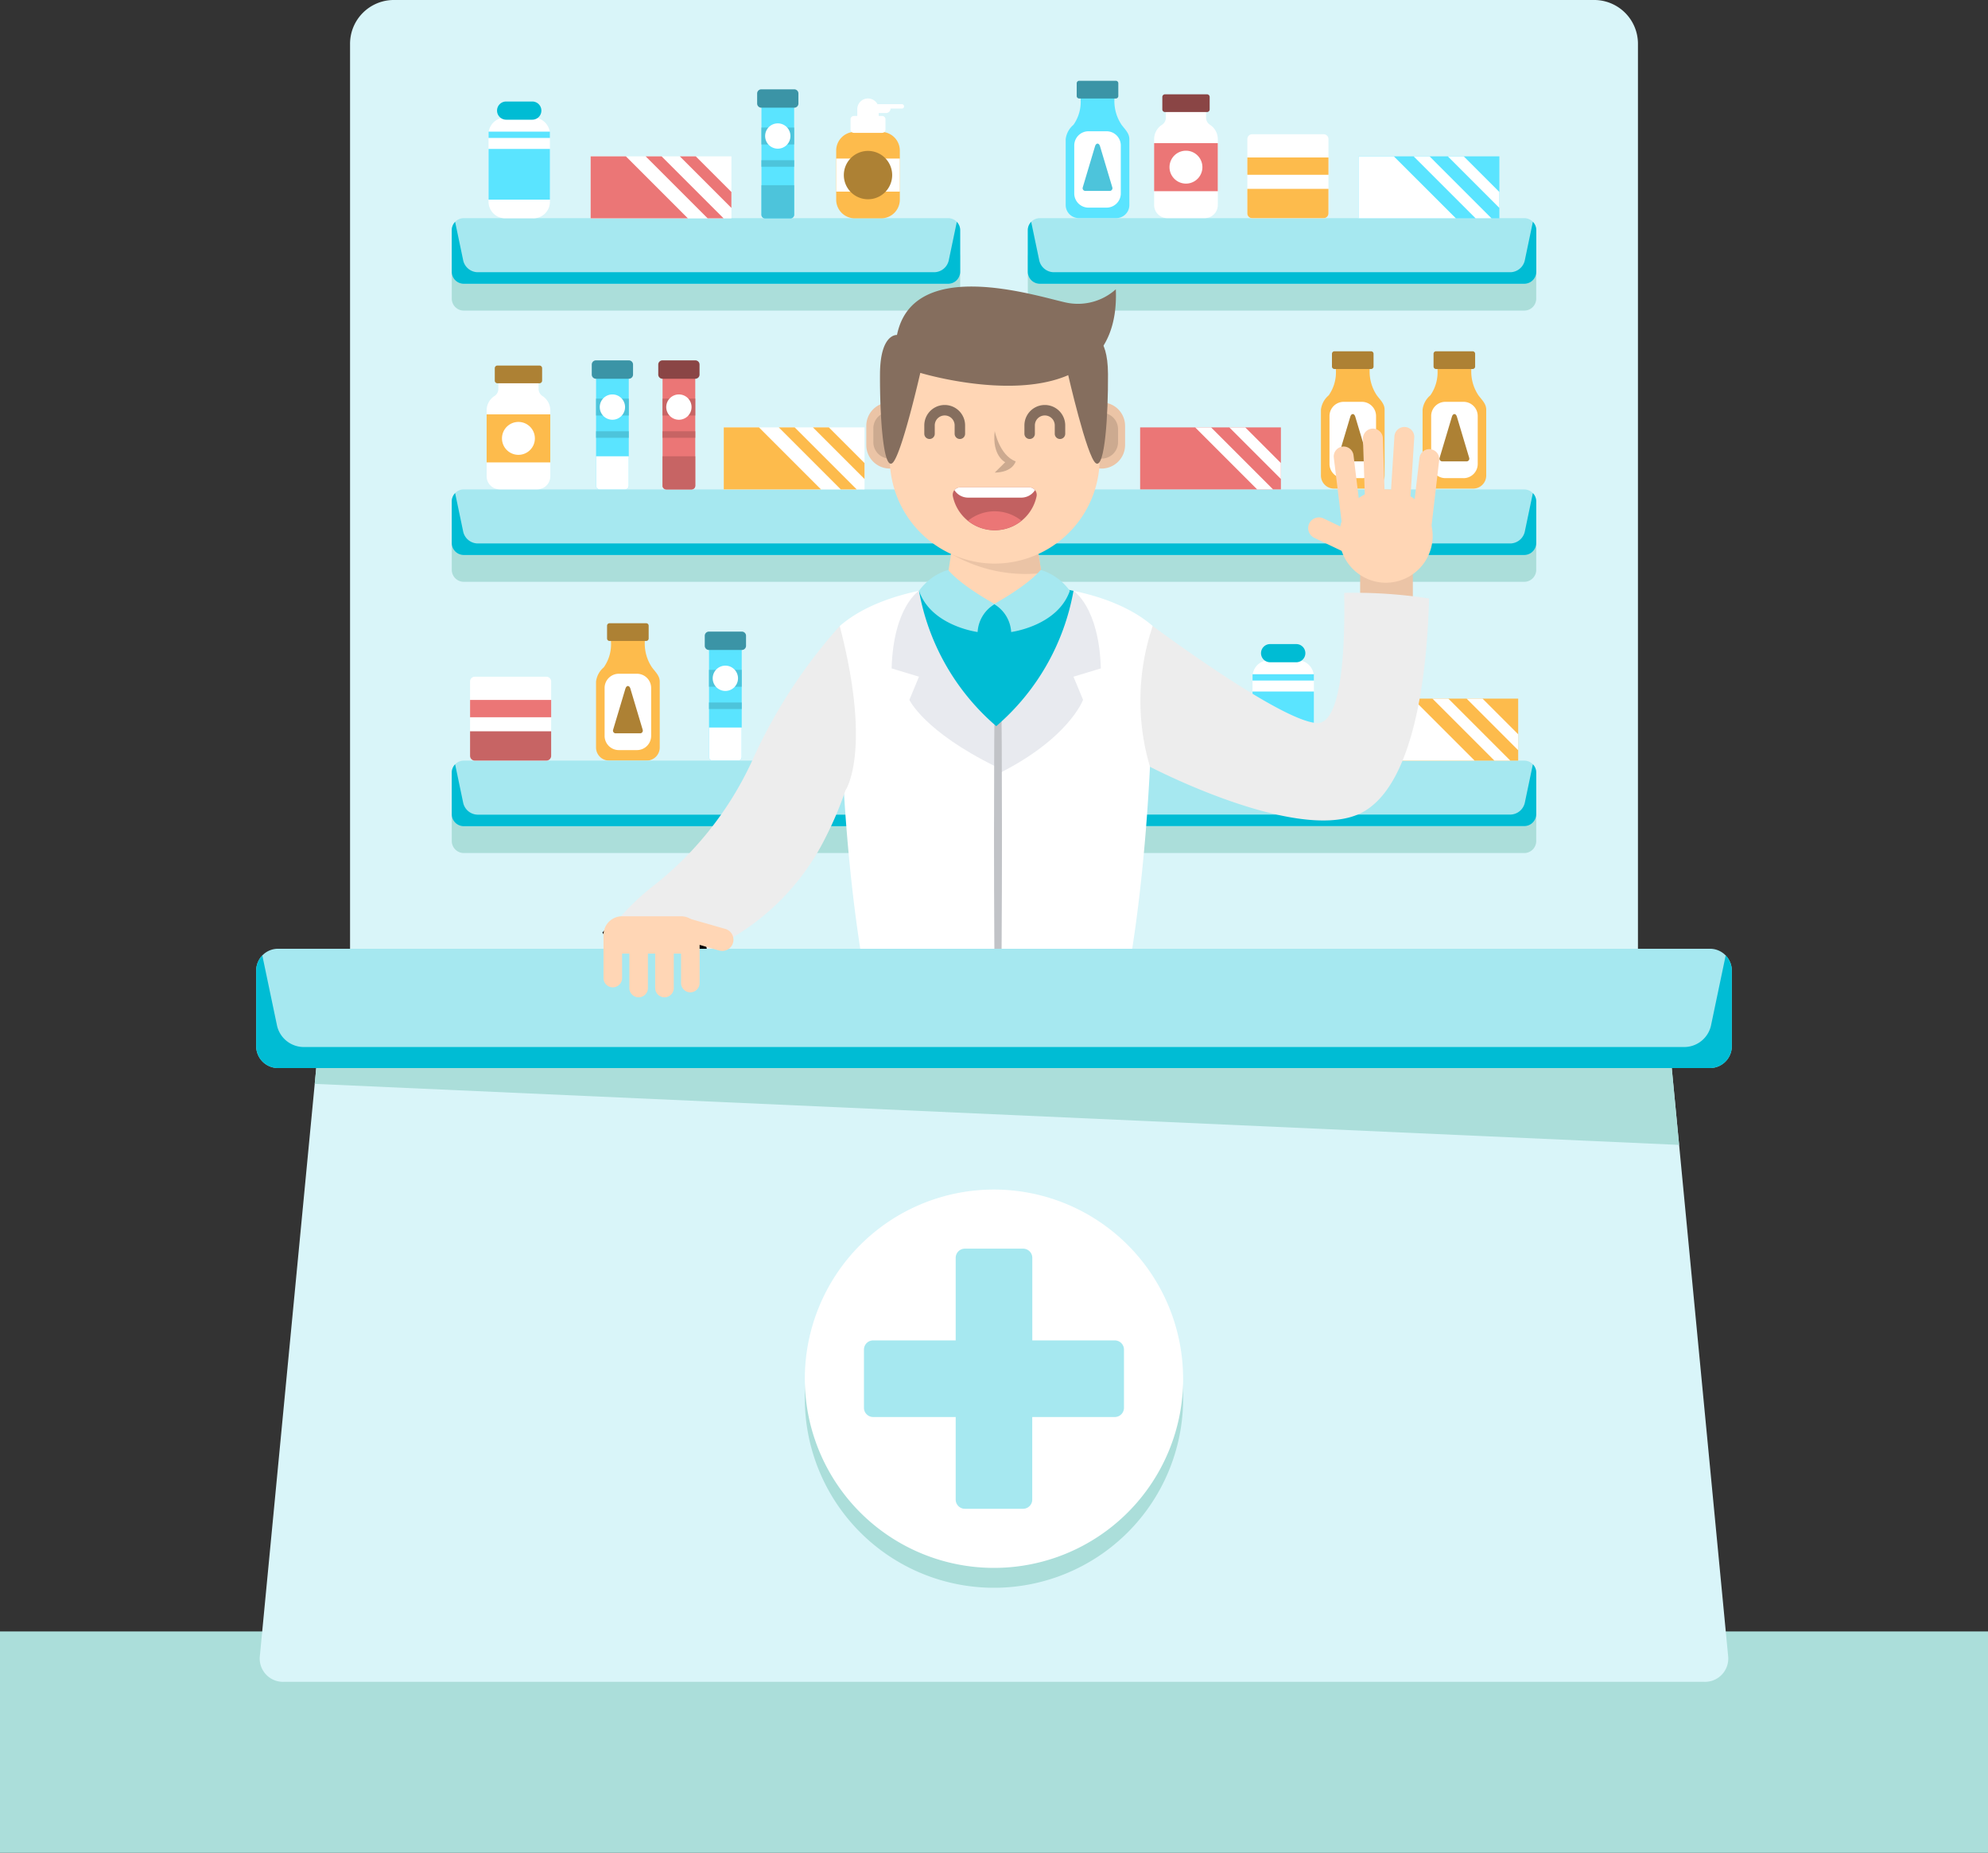 <svg id="Grupo_137470" data-name="Grupo 137470" xmlns="http://www.w3.org/2000/svg" xmlns:xlink="http://www.w3.org/1999/xlink" width="190" height="177.059" viewBox="0 0 190 177.059">
  <rect x="0" y="0" width="190" height="177.059" fill="#333333" stroke="none"/>
  <defs>
    <clipPath id="clip-path">
      <rect id="Rectángulo_43916" data-name="Rectángulo 43916" width="190" height="177.059" fill="none"/>
    </clipPath>
  </defs>
  <rect id="Rectángulo_43893" data-name="Rectángulo 43893" width="190" height="21.153" transform="translate(0 155.905)" fill="#abdeda"/>
  <g id="Grupo_137469" data-name="Grupo 137469">
    <g id="Grupo_137468" data-name="Grupo 137468" clip-path="url(#clip-path)">
      <path id="Trazado_199123" data-name="Trazado 199123" d="M206.944,125.474H92.227a4.186,4.186,0,0,1-4.186-4.186V4.187A4.186,4.186,0,0,1,92.227,0H206.944a4.186,4.186,0,0,1,4.186,4.186v117.1a4.186,4.186,0,0,1-4.186,4.186" transform="translate(-54.585 -0.001)" fill="#d9f5f9"/>
      <path id="Trazado_199124" data-name="Trazado 199124" d="M161.069,67.883h-46.3a1.148,1.148,0,0,1-1.145-1.145V62.761a1.149,1.149,0,0,1,1.145-1.146h46.3a1.149,1.149,0,0,1,1.145,1.146v3.977a1.148,1.148,0,0,1-1.145,1.145" transform="translate(-70.446 -38.201)" fill="#abdeda"/>
      <path id="Trazado_199125" data-name="Trazado 199125" d="M305.95,67.883h-46.3a1.149,1.149,0,0,1-1.146-1.145V62.761a1.149,1.149,0,0,1,1.146-1.146h46.3a1.149,1.149,0,0,1,1.145,1.146v3.977a1.148,1.148,0,0,1-1.145,1.145" transform="translate(-160.272 -38.201)" fill="#abdeda"/>
      <path id="Trazado_199126" data-name="Trazado 199126" d="M161.069,136.092h-46.3a1.149,1.149,0,0,1-1.145-1.145V130.97a1.149,1.149,0,0,1,1.145-1.146h46.3a1.149,1.149,0,0,1,1.145,1.146v3.977a1.149,1.149,0,0,1-1.145,1.145" transform="translate(-70.446 -80.491)" fill="#abdeda"/>
      <path id="Trazado_199127" data-name="Trazado 199127" d="M305.95,136.092h-46.3a1.149,1.149,0,0,1-1.146-1.145V130.97a1.149,1.149,0,0,1,1.146-1.146h46.3a1.149,1.149,0,0,1,1.145,1.146v3.977a1.149,1.149,0,0,1-1.145,1.145" transform="translate(-160.272 -80.491)" fill="#abdeda"/>
      <path id="Trazado_199128" data-name="Trazado 199128" d="M161.069,204.3h-46.3a1.149,1.149,0,0,1-1.145-1.145V199.18a1.149,1.149,0,0,1,1.145-1.146h46.3a1.149,1.149,0,0,1,1.145,1.146v3.977a1.149,1.149,0,0,1-1.145,1.145" transform="translate(-70.446 -122.781)" fill="#abdeda"/>
      <path id="Trazado_199129" data-name="Trazado 199129" d="M305.95,204.3h-46.3a1.149,1.149,0,0,1-1.146-1.145V199.18a1.149,1.149,0,0,1,1.146-1.146h46.3a1.149,1.149,0,0,1,1.145,1.146v3.977a1.149,1.149,0,0,1-1.145,1.145" transform="translate(-160.272 -122.781)" fill="#abdeda"/>
      <path id="Trazado_199130" data-name="Trazado 199130" d="M161.069,61.132h-46.3a1.149,1.149,0,0,1-1.145-1.145V56.01a1.149,1.149,0,0,1,1.145-1.146h46.3a1.149,1.149,0,0,1,1.145,1.146v3.977a1.149,1.149,0,0,1-1.145,1.145" transform="translate(-70.446 -34.016)" fill="#a6e8f0"/>
      <path id="Trazado_199131" data-name="Trazado 199131" d="M161.892,55.789l-.774,3.7a1.445,1.445,0,0,1-1.34,1.114H116.059a1.445,1.445,0,0,1-1.34-1.114l-.774-3.7a1.139,1.139,0,0,0-.323.794V60.56a1.149,1.149,0,0,0,1.146,1.146h46.3a1.149,1.149,0,0,0,1.145-1.146V56.583a1.141,1.141,0,0,0-.323-.794" transform="translate(-70.446 -34.589)" fill="#00bcd4"/>
      <path id="Trazado_199132" data-name="Trazado 199132" d="M305.95,61.132h-46.3a1.149,1.149,0,0,1-1.146-1.145V56.01a1.149,1.149,0,0,1,1.146-1.146h46.3A1.149,1.149,0,0,1,307.1,56.01v3.977a1.149,1.149,0,0,1-1.145,1.145" transform="translate(-160.272 -34.016)" fill="#a6e8f0"/>
      <path id="Trazado_199133" data-name="Trazado 199133" d="M306.773,55.789l-.775,3.7a1.445,1.445,0,0,1-1.339,1.114H260.94a1.445,1.445,0,0,1-1.34-1.114l-.774-3.7a1.139,1.139,0,0,0-.323.794V60.56a1.149,1.149,0,0,0,1.146,1.146h46.3A1.149,1.149,0,0,0,307.1,60.56V56.583a1.142,1.142,0,0,0-.323-.794" transform="translate(-160.272 -34.589)" fill="#00bcd4"/>
      <path id="Trazado_199134" data-name="Trazado 199134" d="M161.069,129.341h-46.3a1.149,1.149,0,0,1-1.145-1.145v-3.977a1.149,1.149,0,0,1,1.145-1.146h46.3a1.149,1.149,0,0,1,1.145,1.146V128.2a1.149,1.149,0,0,1-1.145,1.145" transform="translate(-70.446 -76.305)" fill="#a6e8f0"/>
      <path id="Trazado_199135" data-name="Trazado 199135" d="M161.892,124l-.774,3.7a1.445,1.445,0,0,1-1.34,1.113H116.059a1.444,1.444,0,0,1-1.34-1.113l-.774-3.7a1.139,1.139,0,0,0-.323.794v3.977a1.149,1.149,0,0,0,1.146,1.145h46.3a1.149,1.149,0,0,0,1.145-1.145v-3.977a1.141,1.141,0,0,0-.323-.794" transform="translate(-70.446 -76.879)" fill="#00bcd4"/>
      <path id="Trazado_199136" data-name="Trazado 199136" d="M305.95,129.341h-46.3A1.149,1.149,0,0,1,258.5,128.2v-3.977a1.149,1.149,0,0,1,1.146-1.146h46.3a1.149,1.149,0,0,1,1.145,1.146V128.2a1.149,1.149,0,0,1-1.145,1.145" transform="translate(-160.272 -76.305)" fill="#a6e8f0"/>
      <path id="Trazado_199137" data-name="Trazado 199137" d="M306.773,124l-.775,3.7a1.444,1.444,0,0,1-1.339,1.113H260.94a1.445,1.445,0,0,1-1.34-1.113l-.774-3.7a1.139,1.139,0,0,0-.323.794v3.977a1.149,1.149,0,0,0,1.146,1.145h46.3a1.149,1.149,0,0,0,1.146-1.145v-3.977a1.142,1.142,0,0,0-.323-.794" transform="translate(-160.272 -76.879)" fill="#00bcd4"/>
      <path id="Trazado_199138" data-name="Trazado 199138" d="M362.45,91.006v-.4a.748.748,0,0,0-.673-.8h-1.885a.748.748,0,0,0-.673.8v.4a3.839,3.839,0,0,1-.684,2.454,2.114,2.114,0,0,0-.743,1.368v6.3a1.25,1.25,0,0,0,1.246,1.246h3.592a1.25,1.25,0,0,0,1.246-1.246v-6.3c0-.571-.426-.939-.743-1.368a4.075,4.075,0,0,1-.684-2.454" transform="translate(-221.832 -55.68)" fill="#fdbb4c"/>
      <path id="Trazado_199139" data-name="Trazado 199139" d="M364.3,90.038h-3.5a.238.238,0,0,1-.238-.238V88.583a.238.238,0,0,1,.238-.238h3.5a.238.238,0,0,1,.237.238V89.8a.238.238,0,0,1-.237.238" transform="translate(-223.553 -54.774)" fill="#ad8134"/>
      <path id="Trazado_199140" data-name="Trazado 199140" d="M363.036,108.338H361.3a1.36,1.36,0,0,1-1.356-1.355V102.4a1.36,1.36,0,0,1,1.356-1.355h1.739a1.359,1.359,0,0,1,1.355,1.355v4.586a1.359,1.359,0,0,1-1.355,1.355" transform="translate(-223.163 -62.645)" fill="#fff"/>
      <path id="Trazado_199141" data-name="Trazado 199141" d="M363.232,104.389l-1.176,3.934a.26.26,0,0,0,.212.327h2.407a.26.26,0,0,0,.212-.327l-1.176-3.934c-.1-.344-.377-.344-.479,0" transform="translate(-224.469 -64.561)" fill="#ad8134"/>
      <path id="Trazado_199142" data-name="Trazado 199142" d="M336.889,91.006v-.4a.748.748,0,0,0-.673-.8h-1.885a.748.748,0,0,0-.673.8v.4a3.839,3.839,0,0,1-.684,2.454,2.115,2.115,0,0,0-.743,1.368v6.3a1.25,1.25,0,0,0,1.246,1.246h3.592a1.25,1.25,0,0,0,1.246-1.246v-6.3c0-.571-.426-.939-.743-1.368a4.075,4.075,0,0,1-.684-2.454" transform="translate(-205.984 -55.68)" fill="#fdbb4c"/>
      <path id="Trazado_199143" data-name="Trazado 199143" d="M338.744,90.038h-3.5a.238.238,0,0,1-.238-.238V88.583a.238.238,0,0,1,.238-.238h3.5a.238.238,0,0,1,.237.238V89.8a.238.238,0,0,1-.237.238" transform="translate(-207.706 -54.774)" fill="#ad8134"/>
      <path id="Trazado_199144" data-name="Trazado 199144" d="M337.475,108.338h-1.739a1.359,1.359,0,0,1-1.355-1.355V102.4a1.359,1.359,0,0,1,1.355-1.355h1.739a1.359,1.359,0,0,1,1.355,1.355v4.586a1.359,1.359,0,0,1-1.355,1.355" transform="translate(-207.316 -62.645)" fill="#fff"/>
      <path id="Trazado_199145" data-name="Trazado 199145" d="M337.672,104.389l-1.176,3.934a.26.26,0,0,0,.212.327h2.407a.26.26,0,0,0,.212-.327l-1.176-3.934c-.1-.344-.377-.344-.479,0" transform="translate(-208.621 -64.561)" fill="#ad8134"/>
      <path id="Trazado_199146" data-name="Trazado 199146" d="M154.571,159.4V159a.748.748,0,0,0-.673-.8h-1.885a.748.748,0,0,0-.673.8v.4a3.839,3.839,0,0,1-.684,2.454,2.115,2.115,0,0,0-.743,1.368v6.3a1.25,1.25,0,0,0,1.246,1.246h3.592A1.25,1.25,0,0,0,156,169.526v-6.3c0-.571-.426-.939-.743-1.368a4.074,4.074,0,0,1-.684-2.454" transform="translate(-92.947 -98.084)" fill="#fdbb4c"/>
      <path id="Trazado_199147" data-name="Trazado 199147" d="M156.427,158.43h-3.5a.238.238,0,0,1-.238-.238v-1.218a.238.238,0,0,1,.238-.238h3.5a.238.238,0,0,1,.238.238v1.218a.238.238,0,0,1-.238.238" transform="translate(-94.67 -97.177)" fill="#ad8134"/>
      <path id="Trazado_199148" data-name="Trazado 199148" d="M155.158,176.731h-1.739a1.359,1.359,0,0,1-1.355-1.355v-4.586a1.359,1.359,0,0,1,1.355-1.355h1.739a1.359,1.359,0,0,1,1.355,1.355v4.586a1.359,1.359,0,0,1-1.355,1.355" transform="translate(-94.28 -105.049)" fill="#fff"/>
      <path id="Trazado_199149" data-name="Trazado 199149" d="M155.355,172.781l-1.176,3.934a.26.26,0,0,0,.212.327H156.8a.26.26,0,0,0,.212-.327l-1.176-3.934c-.1-.344-.377-.344-.479,0" transform="translate(-95.585 -106.964)" fill="#ad8134"/>
      <path id="Trazado_199150" data-name="Trazado 199150" d="M127.356,95.893v-.4a.8.8,0,0,0-.8-.8H124.31a.8.8,0,0,0-.8.8v.4a.8.8,0,0,1-.375.666,1.638,1.638,0,0,0-.743,1.368v6.3a1.249,1.249,0,0,0,1.246,1.246h3.592a1.249,1.249,0,0,0,1.246-1.246v-6.3a1.638,1.638,0,0,0-.743-1.368.8.8,0,0,1-.375-.666" transform="translate(-75.882 -58.71)" fill="#fff"/>
      <path id="Trazado_199151" data-name="Trazado 199151" d="M128.712,93.623h-4.018a.254.254,0,0,1-.254-.253V92.183a.254.254,0,0,1,.254-.253h4.018a.253.253,0,0,1,.253.253V93.37a.253.253,0,0,1-.253.253" transform="translate(-77.153 -56.997)" fill="#ad8134"/>
      <rect id="Rectángulo_43894" data-name="Rectángulo 43894" width="6.083" height="4.591" transform="translate(46.508 39.599)" fill="#fdbb4c"/>
      <path id="Trazado_199152" data-name="Trazado 199152" d="M129.4,107.683a1.572,1.572,0,1,1-1.572-1.572,1.573,1.573,0,0,1,1.572,1.572" transform="translate(-78.28 -65.789)" fill="#fff"/>
      <rect id="Rectángulo_43895" data-name="Rectángulo 43895" width="13.453" height="5.925" transform="translate(69.173 40.843)" fill="#fff"/>
      <path id="Trazado_199153" data-name="Trazado 199153" d="M185.4,107.481h-3.367v5.925h9.292Z" transform="translate(-112.861 -66.638)" fill="#fdbb4c"/>
      <path id="Trazado_199154" data-name="Trazado 199154" d="M197.39,107.481h-1.522l5.925,5.925h1.522Z" transform="translate(-121.438 -66.638)" fill="#fdbb4c"/>
      <path id="Trazado_199155" data-name="Trazado 199155" d="M209.394,110.889l-3.407-3.407h-1.522l4.929,4.929Z" transform="translate(-126.769 -66.638)" fill="#fdbb4c"/>
      <path id="Trazado_199156" data-name="Trazado 199156" d="M169.416,93.841h-2.428a.349.349,0,0,0-.349.349V104.6a.349.349,0,0,0,.349.349h2.428a.349.349,0,0,0,.349-.349V94.19a.349.349,0,0,0-.349-.349" transform="translate(-103.316 -58.181)" fill="#eb7676"/>
      <path id="Trazado_199157" data-name="Trazado 199157" d="M169.112,90.627h-3.145a.4.4,0,0,0-.4.4v.956a.4.4,0,0,0,.4.4h3.145a.4.4,0,0,0,.4-.4v-.956a.4.4,0,0,0-.4-.4" transform="translate(-102.655 -56.189)" fill="#8a4545"/>
      <rect id="Rectángulo_43896" data-name="Rectángulo 43896" width="3.126" height="1.615" transform="translate(63.322 38.093)" fill="#c76464"/>
      <path id="Trazado_199158" data-name="Trazado 199158" d="M166.639,117.56a.349.349,0,0,0,.349.349h2.428a.349.349,0,0,0,.349-.349v-2.816h-3.126Z" transform="translate(-103.316 -71.141)" fill="#c76464"/>
      <rect id="Rectángulo_43897" data-name="Rectángulo 43897" width="3.126" height="0.624" transform="translate(63.322 41.214)" fill="#c76464"/>
      <path id="Trazado_199159" data-name="Trazado 199159" d="M169.988,100.4a1.209,1.209,0,1,1-1.208-1.208,1.208,1.208,0,0,1,1.208,1.208" transform="translate(-103.894 -61.498)" fill="#fff"/>
      <path id="Trazado_199160" data-name="Trazado 199160" d="M152.692,93.841h-2.428a.349.349,0,0,0-.349.349V104.6a.349.349,0,0,0,.349.349h2.428a.349.349,0,0,0,.349-.349V94.19a.349.349,0,0,0-.349-.349" transform="translate(-92.947 -58.181)" fill="#5ae4ff"/>
      <path id="Trazado_199161" data-name="Trazado 199161" d="M152.388,90.627h-3.145a.4.4,0,0,0-.4.4v.956a.4.4,0,0,0,.4.4h3.145a.4.4,0,0,0,.4-.4v-.956a.4.4,0,0,0-.4-.4" transform="translate(-92.286 -56.189)" fill="#3b94a6"/>
      <rect id="Rectángulo_43898" data-name="Rectángulo 43898" width="3.126" height="1.615" transform="translate(56.968 38.093)" fill="#4dc4db"/>
      <path id="Trazado_199162" data-name="Trazado 199162" d="M149.915,117.56a.349.349,0,0,0,.349.349h2.428a.349.349,0,0,0,.349-.349v-2.816h-3.126Z" transform="translate(-92.947 -71.141)" fill="#fff"/>
      <rect id="Rectángulo_43899" data-name="Rectángulo 43899" width="3.126" height="0.624" transform="translate(56.968 41.214)" fill="#4dc4db"/>
      <path id="Trazado_199163" data-name="Trazado 199163" d="M153.264,100.4a1.209,1.209,0,1,1-1.209-1.208,1.208,1.208,0,0,1,1.209,1.208" transform="translate(-93.525 -61.498)" fill="#fff"/>
      <path id="Trazado_199164" data-name="Trazado 199164" d="M181.1,162.051h-2.428a.349.349,0,0,0-.349.349v10.41a.349.349,0,0,0,.349.349H181.1a.349.349,0,0,0,.349-.349V162.4a.349.349,0,0,0-.349-.349" transform="translate(-110.56 -100.472)" fill="#5ae4ff"/>
      <path id="Trazado_199165" data-name="Trazado 199165" d="M180.8,158.837h-3.144a.4.4,0,0,0-.4.4v.956a.4.4,0,0,0,.4.4H180.8a.4.4,0,0,0,.4-.4v-.956a.4.4,0,0,0-.4-.4" transform="translate(-109.899 -98.479)" fill="#3b94a6"/>
      <rect id="Rectángulo_43900" data-name="Rectángulo 43900" width="3.126" height="1.615" transform="translate(67.762 64.013)" fill="#4dc4db"/>
      <path id="Trazado_199166" data-name="Trazado 199166" d="M178.322,185.77a.349.349,0,0,0,.349.349H181.1a.349.349,0,0,0,.349-.349v-2.816h-3.126Z" transform="translate(-110.56 -113.431)" fill="#fff"/>
      <rect id="Rectángulo_43901" data-name="Rectángulo 43901" width="3.126" height="0.624" transform="translate(67.762 67.134)" fill="#4dc4db"/>
      <path id="Trazado_199167" data-name="Trazado 199167" d="M181.672,168.608a1.209,1.209,0,1,1-1.208-1.208,1.208,1.208,0,0,1,1.208,1.208" transform="translate(-111.138 -103.788)" fill="#fff"/>
      <path id="Trazado_199168" data-name="Trazado 199168" d="M161.069,197.551h-46.3a1.149,1.149,0,0,1-1.145-1.145v-3.977a1.149,1.149,0,0,1,1.145-1.146h46.3a1.149,1.149,0,0,1,1.145,1.146v3.977a1.149,1.149,0,0,1-1.145,1.145" transform="translate(-70.446 -118.595)" fill="#a6e8f0"/>
      <path id="Trazado_199169" data-name="Trazado 199169" d="M161.892,192.209l-.774,3.7a1.445,1.445,0,0,1-1.34,1.113H116.059a1.444,1.444,0,0,1-1.34-1.113l-.774-3.7a1.139,1.139,0,0,0-.323.794v3.977a1.149,1.149,0,0,0,1.146,1.145h46.3a1.149,1.149,0,0,0,1.145-1.145V193a1.141,1.141,0,0,0-.323-.794" transform="translate(-70.446 -119.17)" fill="#00bcd4"/>
      <path id="Trazado_199170" data-name="Trazado 199170" d="M305.95,197.551h-46.3a1.149,1.149,0,0,1-1.146-1.145v-3.977a1.149,1.149,0,0,1,1.146-1.146h46.3a1.149,1.149,0,0,1,1.145,1.146v3.977a1.149,1.149,0,0,1-1.145,1.145" transform="translate(-160.272 -118.595)" fill="#a6e8f0"/>
      <path id="Trazado_199171" data-name="Trazado 199171" d="M306.773,192.209,306,195.9a1.444,1.444,0,0,1-1.339,1.113H260.94a1.445,1.445,0,0,1-1.34-1.113l-.774-3.7a1.139,1.139,0,0,0-.323.794v3.977a1.149,1.149,0,0,0,1.146,1.145h46.3a1.149,1.149,0,0,0,1.146-1.145V193a1.142,1.142,0,0,0-.323-.794" transform="translate(-160.272 -119.17)" fill="#00bcd4"/>
      <rect id="Rectángulo_43902" data-name="Rectángulo 43902" width="13.453" height="5.925" transform="translate(131.645 66.763)" fill="#fdbb4c"/>
      <path id="Trazado_199172" data-name="Trazado 199172" d="M349.8,175.691h-3.367v5.925h9.292Z" transform="translate(-214.789 -108.928)" fill="#fff"/>
      <path id="Trazado_199173" data-name="Trazado 199173" d="M361.79,175.691h-1.522l5.925,5.925h1.521Z" transform="translate(-223.366 -108.928)" fill="#fff"/>
      <path id="Trazado_199174" data-name="Trazado 199174" d="M373.794,179.1l-3.407-3.407h-1.522l4.929,4.929Z" transform="translate(-228.696 -108.928)" fill="#fff"/>
      <path id="Trazado_199175" data-name="Trazado 199175" d="M319.308,175.653H316.6a1.584,1.584,0,0,1-1.579-1.579v-6.468a1.584,1.584,0,0,1,1.579-1.579h2.707a1.584,1.584,0,0,1,1.579,1.579v6.468a1.584,1.584,0,0,1-1.579,1.579" transform="translate(-195.314 -102.937)" fill="#fff"/>
      <rect id="Rectángulo_43903" data-name="Rectángulo 43903" width="5.866" height="4.845" transform="translate(119.708 66.084)" fill="#5ae4ff"/>
      <rect id="Rectángulo_43904" data-name="Rectángulo 43904" width="5.866" height="0.603" transform="translate(119.708 64.431)" fill="#5ae4ff"/>
      <path id="Trazado_199176" data-name="Trazado 199176" d="M320.535,163.714h-2.5a.868.868,0,0,1,0-1.737h2.5a.868.868,0,0,1,0,1.737" transform="translate(-196.646 -100.426)" fill="#00bcd4"/>
      <path id="Trazado_199177" data-name="Trazado 199177" d="M127.161,39.2h-2.707a1.584,1.584,0,0,1-1.579-1.579V31.158a1.584,1.584,0,0,1,1.579-1.579h2.707a1.584,1.584,0,0,1,1.579,1.579v6.467a1.584,1.584,0,0,1-1.579,1.579" transform="translate(-76.183 -18.339)" fill="#fff"/>
      <rect id="Rectángulo_43905" data-name="Rectángulo 43905" width="5.866" height="4.845" transform="translate(46.693 14.233)" fill="#5ae4ff"/>
      <rect id="Rectángulo_43906" data-name="Rectángulo 43906" width="5.866" height="0.603" transform="translate(46.693 12.58)" fill="#5ae4ff"/>
      <path id="Trazado_199178" data-name="Trazado 199178" d="M128.388,27.266h-2.5a.868.868,0,1,1,0-1.737h2.5a.868.868,0,0,1,0,1.737" transform="translate(-77.515 -15.828)" fill="#00bcd4"/>
      <path id="Trazado_199179" data-name="Trazado 199179" d="M295.239,27.684v-.4a.8.8,0,0,0-.8-.8h-2.245a.8.8,0,0,0-.8.8v.4a.8.8,0,0,1-.375.666,1.638,1.638,0,0,0-.743,1.369v6.3a1.249,1.249,0,0,0,1.246,1.246h3.592a1.249,1.249,0,0,0,1.246-1.246v-6.3a1.638,1.638,0,0,0-.743-1.369.8.8,0,0,1-.375-.666" transform="translate(-179.97 -16.421)" fill="#fff"/>
      <path id="Trazado_199180" data-name="Trazado 199180" d="M296.6,25.413h-4.018a.254.254,0,0,1-.254-.253V23.973a.254.254,0,0,1,.254-.253H296.6a.253.253,0,0,1,.253.253V25.16a.253.253,0,0,1-.253.253" transform="translate(-181.241 -14.706)" fill="#8a4545"/>
      <rect id="Rectángulo_43907" data-name="Rectángulo 43907" width="6.083" height="4.591" transform="translate(110.304 13.68)" fill="#eb7676"/>
      <path id="Trazado_199181" data-name="Trazado 199181" d="M297.285,39.473a1.572,1.572,0,1,1-1.572-1.572,1.573,1.573,0,0,1,1.572,1.572" transform="translate(-182.367 -23.499)" fill="#fff"/>
      <path id="Trazado_199182" data-name="Trazado 199182" d="M272.692,22.979v-.4a.748.748,0,0,0-.673-.8h-1.885a.748.748,0,0,0-.673.8v.4a3.839,3.839,0,0,1-.684,2.454,2.115,2.115,0,0,0-.743,1.368v6.3a1.25,1.25,0,0,0,1.246,1.246h3.592a1.25,1.25,0,0,0,1.246-1.246V26.8c0-.571-.426-.939-.743-1.368a4.075,4.075,0,0,1-.684-2.454" transform="translate(-166.182 -13.504)" fill="#5ae4ff"/>
      <path id="Trazado_199183" data-name="Trazado 199183" d="M274.548,22.01h-3.5a.238.238,0,0,1-.238-.238V20.554a.238.238,0,0,1,.238-.237h3.5a.238.238,0,0,1,.238.237v1.218a.238.238,0,0,1-.238.238" transform="translate(-167.905 -12.597)" fill="#3b94a6"/>
      <path id="Trazado_199184" data-name="Trazado 199184" d="M273.279,40.311H271.54a1.359,1.359,0,0,1-1.355-1.355V34.369a1.359,1.359,0,0,1,1.355-1.355h1.739a1.359,1.359,0,0,1,1.355,1.355v4.586a1.359,1.359,0,0,1-1.355,1.355" transform="translate(-167.515 -20.469)" fill="#fff"/>
      <path id="Trazado_199185" data-name="Trazado 199185" d="M273.476,36.362,272.3,40.3a.26.26,0,0,0,.212.327h2.407a.26.26,0,0,0,.212-.327l-1.176-3.934c-.1-.344-.377-.344-.479,0" transform="translate(-168.82 -22.384)" fill="#4dc4db"/>
      <path id="Trazado_199186" data-name="Trazado 199186" d="M214.609,41.421h-2.521a1.787,1.787,0,0,1-1.781-1.781v-4.7a1.787,1.787,0,0,1,1.781-1.781h2.521a1.787,1.787,0,0,1,1.781,1.781v4.7a1.787,1.787,0,0,1-1.781,1.781" transform="translate(-130.39 -20.555)" fill="#fdbb4c"/>
      <rect id="Rectángulo_43908" data-name="Rectángulo 43908" width="6.083" height="3.158" transform="translate(79.917 15.153)" fill="#fff"/>
      <path id="Trazado_199187" data-name="Trazado 199187" d="M223.457,26.618h-1.851a.211.211,0,0,1,0-.423h1.851a.211.211,0,1,1,0,.423" transform="translate(-137.265 -16.241)" fill="#fff"/>
      <path id="Trazado_199188" data-name="Trazado 199188" d="M220.042,27.041h-1.307a.423.423,0,0,1,0-.846h1.307a.423.423,0,1,1,0,.846" transform="translate(-135.353 -16.241)" fill="#fff"/>
      <path id="Trazado_199189" data-name="Trazado 199189" d="M216.639,27.544h0a1.028,1.028,0,0,1-1.025-1.025v-.731a1.025,1.025,0,0,1,2.05,0v.731a1.028,1.028,0,0,1-1.025,1.025" transform="translate(-133.681 -15.353)" fill="#fff"/>
      <path id="Trazado_199190" data-name="Trazado 199190" d="M216.942,30.777h-2.709a.316.316,0,0,1-.315-.315V29.48a.316.316,0,0,1,.315-.315h2.709a.316.316,0,0,1,.315.315v.982a.316.316,0,0,1-.315.315" transform="translate(-132.629 -18.082)" fill="#fff"/>
      <path id="Trazado_199191" data-name="Trazado 199191" d="M216.852,40.262a2.31,2.31,0,1,1-2.31-2.31,2.31,2.31,0,0,1,2.31,2.31" transform="translate(-131.584 -23.53)" fill="#ad8134"/>
      <rect id="Rectángulo_43909" data-name="Rectángulo 43909" width="13.453" height="5.925" transform="translate(56.451 14.941)" fill="#fff"/>
      <path id="Trazado_199192" data-name="Trazado 199192" d="M151.922,39.317h-3.367v5.925h9.292Z" transform="translate(-92.104 -24.377)" fill="#eb7676"/>
      <path id="Trazado_199193" data-name="Trazado 199193" d="M163.912,39.317H162.39l5.925,5.925h1.522Z" transform="translate(-100.682 -24.377)" fill="#eb7676"/>
      <path id="Trazado_199194" data-name="Trazado 199194" d="M175.915,42.725l-3.407-3.407h-1.522l4.929,4.929Z" transform="translate(-106.012 -24.377)" fill="#eb7676"/>
      <rect id="Rectángulo_43910" data-name="Rectángulo 43910" width="13.453" height="5.925" transform="translate(129.847 14.941)" fill="#5ae4ff"/>
      <path id="Trazado_199195" data-name="Trazado 199195" d="M345.07,39.317H341.7v5.925H351Z" transform="translate(-211.856 -24.377)" fill="#fff"/>
      <path id="Trazado_199196" data-name="Trazado 199196" d="M357.06,39.317h-1.522l5.925,5.925h1.521Z" transform="translate(-220.434 -24.377)" fill="#fff"/>
      <path id="Trazado_199197" data-name="Trazado 199197" d="M369.064,42.725l-3.407-3.407h-1.522l4.929,4.929Z" transform="translate(-225.764 -24.377)" fill="#fff"/>
      <rect id="Rectángulo_43911" data-name="Rectángulo 43911" width="13.453" height="5.925" transform="translate(108.967 40.843)" fill="#eb7676"/>
      <path id="Trazado_199198" data-name="Trazado 199198" d="M302.112,107.481h-1.522l5.925,5.925h1.522Z" transform="translate(-186.366 -66.638)" fill="#fff"/>
      <path id="Trazado_199199" data-name="Trazado 199199" d="M314.116,110.889l-3.407-3.407h-1.522l4.929,4.929Z" transform="translate(-191.696 -66.638)" fill="#fff"/>
      <path id="Trazado_199200" data-name="Trazado 199200" d="M194.287,25.677h-2.428a.349.349,0,0,0-.349.349v10.41a.349.349,0,0,0,.349.349h2.428a.349.349,0,0,0,.349-.349V26.026a.349.349,0,0,0-.349-.349" transform="translate(-118.736 -15.92)" fill="#5ae4ff"/>
      <path id="Trazado_199201" data-name="Trazado 199201" d="M193.983,22.463h-3.145a.4.4,0,0,0-.4.4v.956a.4.4,0,0,0,.4.4h3.145a.4.4,0,0,0,.4-.4v-.956a.4.4,0,0,0-.4-.4" transform="translate(-118.075 -13.927)" fill="#3b94a6"/>
      <rect id="Rectángulo_43912" data-name="Rectángulo 43912" width="3.126" height="1.615" transform="translate(72.773 12.19)" fill="#4dc4db"/>
      <path id="Trazado_199202" data-name="Trazado 199202" d="M191.51,49.4a.349.349,0,0,0,.349.349h2.427a.349.349,0,0,0,.35-.349V46.58H191.51Z" transform="translate(-118.736 -28.88)" fill="#4dc4db"/>
      <rect id="Rectángulo_43913" data-name="Rectángulo 43913" width="3.126" height="0.624" transform="translate(72.773 15.312)" fill="#4dc4db"/>
      <path id="Trazado_199203" data-name="Trazado 199203" d="M194.859,32.234a1.209,1.209,0,1,1-1.209-1.208,1.208,1.208,0,0,1,1.209,1.208" transform="translate(-119.314 -19.236)" fill="#fff"/>
      <path id="Trazado_199204" data-name="Trazado 199204" d="M321.014,41.781h-6.839a.456.456,0,0,1-.456-.456V34.218a.456.456,0,0,1,.456-.456h6.839a.456.456,0,0,1,.456.456v7.106a.456.456,0,0,1-.456.456" transform="translate(-194.505 -20.932)" fill="#fff"/>
      <path id="Trazado_199205" data-name="Trazado 199205" d="M313.718,49.833a.457.457,0,0,0,.456.456h6.839a.457.457,0,0,0,.456-.456V47.486h-7.752Z" transform="translate(-194.505 -29.441)" fill="#fdbb4c"/>
      <rect id="Rectángulo_43914" data-name="Rectángulo 43914" width="7.752" height="1.654" transform="translate(119.213 15.049)" fill="#fdbb4c"/>
      <path id="Trazado_199206" data-name="Trazado 199206" d="M125.521,178.2h-6.839a.456.456,0,0,1-.456-.456v-7.106a.456.456,0,0,1,.456-.456h6.839a.457.457,0,0,1,.456.456v7.106a.456.456,0,0,1-.456.456" transform="translate(-73.3 -105.512)" fill="#fff"/>
      <path id="Trazado_199207" data-name="Trazado 199207" d="M118.226,186.253a.457.457,0,0,0,.456.456h6.839a.457.457,0,0,0,.456-.456v-2.347h-7.752Z" transform="translate(-73.3 -114.022)" fill="#c76464"/>
      <rect id="Rectángulo_43915" data-name="Rectángulo 43915" width="7.752" height="1.654" transform="translate(44.926 66.889)" fill="#eb7676"/>
      <path id="Trazado_199208" data-name="Trazado 199208" d="M226.123,195.747a30.829,30.829,0,0,0,9.725-1.767c5.888-17.007,5.231-44.838,5.231-44.838-3.807-3.313-10.155-3.751-10.155-3.751l-4.8-1.329-4.8,1.329s-6.348.438-10.155,3.751c0,0-.657,27.83,5.232,44.838a30.825,30.825,0,0,0,9.724,1.767" transform="translate(-130.91 -89.318)" fill="#fff"/>
      <path id="Trazado_199209" data-name="Trazado 199209" d="M226.864,148.58s-2.445,1.525-2.615,7.415l2.615.793L225.948,159s1.365,3,8.3,6.4v-3.884Z" transform="translate(-139.034 -92.12)" fill="#e8eaef"/>
      <path id="Trazado_199210" data-name="Trazado 199210" d="M257.944,148.58s2.445,1.525,2.615,7.415l-2.615.793.916,2.209s-1.365,3.762-8.3,7.16v-4.644Z" transform="translate(-155.348 -92.12)" fill="#e8eaef"/>
      <path id="Trazado_199211" data-name="Trazado 199211" d="M250,169.045c0,14.421.171,26.112.381,26.112s.381-11.691.381-26.112c0-11.654-.111-21.522-.265-24.88l-.228-.063c-.155,3.3-.268,13.219-.268,24.944" transform="translate(-155 -89.343)" fill="#c1c3c7"/>
      <path id="Trazado_199212" data-name="Trazado 199212" d="M243.315,145.391l-4.8-1.329-4.8,1.329a21.449,21.449,0,0,0-2.582.388,22.165,22.165,0,0,0,7.383,12.932,22.169,22.169,0,0,0,7.383-12.932,21.46,21.46,0,0,0-2.582-.388" transform="translate(-143.301 -89.318)" fill="#00bcd4"/>
      <path id="Trazado_199213" data-name="Trazado 199213" d="M242.576,128.549a10.008,10.008,0,0,0,4.239-.885.729.729,0,0,0,.424-.77l-1.414-9.095-3.249-3.571-3.25,3.571-1.413,9.095a.729.729,0,0,0,.424.77,10.008,10.008,0,0,0,4.239.885" transform="translate(-147.501 -70.822)" fill="#ffd6b5"/>
      <path id="Trazado_199214" data-name="Trazado 199214" d="M246.638,117.8l-3.249-3.571-3.25,3.571-.924,5.944a14.133,14.133,0,0,0,8.634,1.847Z" transform="translate(-148.313 -70.821)" fill="#ebc4a6"/>
      <path id="Trazado_199215" data-name="Trazado 199215" d="M220.124,107.52h0a2.25,2.25,0,0,1-2.243-2.243v-1.836a2.243,2.243,0,0,1,4.486,0v1.836a2.25,2.25,0,0,1-2.243,2.243" transform="translate(-135.086 -62.743)" fill="#ebc4a6"/>
      <path id="Trazado_199216" data-name="Trazado 199216" d="M221.225,108.12h0a1.573,1.573,0,0,1-1.569-1.569v-1.284a1.569,1.569,0,1,1,3.137,0v1.284a1.573,1.573,0,0,1-1.569,1.569" transform="translate(-136.187 -64.293)" fill="#ccaa90"/>
      <path id="Trazado_199217" data-name="Trazado 199217" d="M273.407,107.52h0a2.25,2.25,0,0,1-2.243-2.243v-1.836a2.243,2.243,0,1,1,4.486,0v1.836a2.25,2.25,0,0,1-2.243,2.243" transform="translate(-168.122 -62.743)" fill="#ebc4a6"/>
      <path id="Trazado_199218" data-name="Trazado 199218" d="M274.508,108.12h0a1.573,1.573,0,0,1-1.569-1.569v-1.284a1.569,1.569,0,0,1,3.137,0v1.284a1.573,1.573,0,0,1-1.569,1.569" transform="translate(-169.222 -64.293)" fill="#ccaa90"/>
      <path id="Trazado_199219" data-name="Trazado 199219" d="M233.816,101.784h0a10.061,10.061,0,0,1-10.032-10.032V87.328a10.032,10.032,0,1,1,20.064,0v4.423a10.061,10.061,0,0,1-10.032,10.032" transform="translate(-138.746 -47.924)" fill="#ffd6b5"/>
      <path id="Trazado_199220" data-name="Trazado 199220" d="M270.761,84.24s1.6-.162,1.623,3.727-.3,9.068-1.153,8.536-2.7-8.642-2.7-8.642Z" transform="translate(-166.489 -52.228)" fill="#856e5e"/>
      <path id="Trazado_199221" data-name="Trazado 199221" d="M222.95,76.689s-1.6-.162-1.624,3.727.3,9.068,1.153,8.536,2.7-8.642,2.7-8.642,19.259,5.857,18.686-7.987a5.417,5.417,0,0,1-4.766,1.266c-2.875-.627-14.6-4.467-16.15,3.1" transform="translate(-137.222 -44.677)" fill="#856e5e"/>
      <path id="Trazado_199222" data-name="Trazado 199222" d="M233.783,105.419v-.8a1.448,1.448,0,0,1,2.9,0v.8" transform="translate(-144.945 -63.967)" fill="none" stroke="#856e5e" stroke-linecap="round" stroke-linejoin="round" stroke-width="1"/>
      <path id="Trazado_199223" data-name="Trazado 199223" d="M258.965,105.419v-.8a1.448,1.448,0,0,1,2.9,0v.8" transform="translate(-160.558 -63.967)" fill="none" stroke="#856e5e" stroke-linecap="round" stroke-linejoin="round" stroke-width="1"/>
      <path id="Trazado_199224" data-name="Trazado 199224" d="M246.934,122.563a.713.713,0,0,1,.7.855,4.088,4.088,0,0,1-8,0,.713.713,0,0,1,.7-.855Z" transform="translate(-148.566 -75.989)" fill="#c26161"/>
      <path id="Trazado_199225" data-name="Trazado 199225" d="M246.015,130.386a4.068,4.068,0,0,0,2.555-.9,4.08,4.08,0,0,0-5.11,0,4.068,4.068,0,0,0,2.555.9" transform="translate(-150.945 -79.725)" fill="#eb7676"/>
      <path id="Trazado_199226" data-name="Trazado 199226" d="M240.6,122.562a.714.714,0,0,0-.556.266,1.553,1.553,0,0,0,1.3.715h5.1a1.553,1.553,0,0,0,1.3-.715.714.714,0,0,0-.556-.266Z" transform="translate(-148.826 -75.988)" fill="#fff"/>
      <path id="Trazado_199227" data-name="Trazado 199227" d="M250.117,108.391s.448,2.331,2,2.9c0,0-.242,1.044-2,1.074l1-.992s-1.286-.613-1-2.985" transform="translate(-155.047 -67.202)" fill="#ccaa90"/>
      <path id="Trazado_199228" data-name="Trazado 199228" d="M174.974,157.43a50.2,50.2,0,0,0-8.229,12.564,32.417,32.417,0,0,1-9.416,12.139,23.146,23.146,0,0,0-4.56,4.642s1.149,2.841,8.965,1.88a14.929,14.929,0,0,0,1.833-.811,22.986,22.986,0,0,0,10.125-10.352,33.046,33.046,0,0,0,1.827-4.351s2.579-3.678-.545-15.712" transform="translate(-94.717 -97.607)" fill="#ededed"/>
      <path id="Trazado_199229" data-name="Trazado 199229" d="M152.769,233.4s1.434-1.489,5.785-.325,3.181,2.2,3.181,2.2-7.151,1.447-8.966-1.88" transform="translate(-94.717 -144.231)" fill="#fff"/>
      <path id="Trazado_199230" data-name="Trazado 199230" d="M152.769,233.4s1.434-1.489,5.785-.325,3.181,2.2,3.181,2.2S154.583,236.728,152.769,233.4Z" transform="translate(-94.717 -144.231)" fill="none" stroke="#000" stroke-miterlimit="10" stroke-width="0.769"/>
      <path id="Trazado_199231" data-name="Trazado 199231" d="M342.087,144.754V141.77a15.756,15.756,0,0,1,5.037.507v3.266Z" transform="translate(-212.094 -87.877)" fill="#ebc4a6"/>
      <path id="Trazado_199232" data-name="Trazado 199232" d="M306.264,149.037c.09,4.422-.086,12.523-2.588,12.438-3.438-.117-15.708-9.272-15.708-9.272a22.224,22.224,0,0,0-.261,13.453s13.6,7.115,19.8,4.589c5.716-2.332,6.724-14.642,6.87-20.671a46.878,46.878,0,0,0-8.108-.537" transform="translate(-177.799 -92.38)" fill="#ededed"/>
      <path id="Trazado_199233" data-name="Trazado 199233" d="M356.6,112.96h0a.952.952,0,0,1,.833,1.052l-.884,7.583a.949.949,0,0,1-1.884-.22l.884-7.583a.952.952,0,0,1,1.052-.833" transform="translate(-219.886 -70.031)" fill="#ffd6b5"/>
      <path id="Trazado_199234" data-name="Trazado 199234" d="M350.931,107.372h0a.952.952,0,0,1,.887,1.007L351.333,116a.949.949,0,1,1-1.894-.12l.484-7.619a.952.952,0,0,1,1.007-.887" transform="translate(-216.652 -66.569)" fill="#ffd6b5"/>
      <path id="Trazado_199235" data-name="Trazado 199235" d="M343.728,107.787h0a.952.952,0,0,1,.979.917l.25,7.63a.949.949,0,1,1-1.9.062l-.25-7.63a.951.951,0,0,1,.917-.979" transform="translate(-212.543 -66.828)" fill="#ffd6b5"/>
      <path id="Trazado_199236" data-name="Trazado 199236" d="M336.28,112.3h0a.952.952,0,0,1,1.056.827l.923,7.578a.949.949,0,1,1-1.883.23l-.923-7.578a.952.952,0,0,1,.827-1.056" transform="translate(-207.976 -69.621)" fill="#ffd6b5"/>
      <path id="Trazado_199237" data-name="Trazado 199237" d="M329.122,130.7h0a1.029,1.029,0,0,1,1.368-.484l2.82,1.345a1.026,1.026,0,1,1-.884,1.852l-2.82-1.345a1.029,1.029,0,0,1-.484-1.368" transform="translate(-203.994 -80.671)" fill="#ffd6b5"/>
      <path id="Trazado_199238" data-name="Trazado 199238" d="M341.027,131.976h0a4.464,4.464,0,1,1,4.726-4.185,4.477,4.477,0,0,1-4.726,4.185" transform="translate(-208.837 -76.296)" fill="#ffd6b5"/>
      <path id="Trazado_199239" data-name="Trazado 199239" d="M233.919,143.319s.922,1.28,4.457,3.266a3.315,3.315,0,0,0-1.641,2.671s-4.435-.57-5.6-3.938a5.318,5.318,0,0,1,2.789-2" transform="translate(-143.301 -88.858)" fill="#a6e8f0"/>
      <path id="Trazado_199240" data-name="Trazado 199240" d="M254.457,143.319s-.922,1.28-4.457,3.266a3.315,3.315,0,0,1,1.641,2.671s4.436-.57,5.605-3.938a5.318,5.318,0,0,0-2.789-2" transform="translate(-155 -88.858)" fill="#a6e8f0"/>
      <path id="Trazado_199241" data-name="Trazado 199241" d="M203.284,323.3H67.691a2.226,2.226,0,0,1-2.379-2.347l5.442-56.74a2.494,2.494,0,0,1,2.578-1.985H197.643a2.494,2.494,0,0,1,2.578,1.985l5.441,56.74a2.226,2.226,0,0,1-2.379,2.347" transform="translate(-40.488 -162.582)" fill="#d9f5f9"/>
      <path id="Trazado_199242" data-name="Trazado 199242" d="M208.811,264.215a2.494,2.494,0,0,0-2.578-1.985H81.921a2.494,2.494,0,0,0-2.578,1.985l-.187,1.947,130.4,5.832Z" transform="translate(-49.077 -162.583)" fill="#abdeda"/>
      <path id="Trazado_199243" data-name="Trazado 199243" d="M203.38,250H66.515a2.089,2.089,0,0,1-2.083-2.083v-7.234a2.089,2.089,0,0,1,2.083-2.083H203.38a2.089,2.089,0,0,1,2.083,2.083v7.234A2.089,2.089,0,0,1,203.38,250" transform="translate(-39.948 -147.934)" fill="#a6e8f0"/>
      <path id="Trazado_199244" data-name="Trazado 199244" d="M204.877,240.286l-1.409,6.721a2.627,2.627,0,0,1-2.437,2.025H68.864a2.627,2.627,0,0,1-2.436-2.025l-1.409-6.721a2.074,2.074,0,0,0-.587,1.444v7.234a2.089,2.089,0,0,0,2.084,2.083H203.38a2.089,2.089,0,0,0,2.084-2.083V241.73a2.074,2.074,0,0,0-.587-1.444" transform="translate(-39.948 -148.977)" fill="#00bcd4"/>
      <path id="Trazado_199245" data-name="Trazado 199245" d="M175.766,233.387h0a1.075,1.075,0,0,1-1.326.734l-3.168-.91a1.072,1.072,0,1,1,.592-2.06l3.168.91a1.075,1.075,0,0,1,.734,1.326" transform="translate(-105.708 -143.288)" fill="#ffd6b5"/>
      <path id="Trazado_199246" data-name="Trazado 199246" d="M159.189,233.993h-5.622a1.783,1.783,0,1,1,0-3.567h5.622a1.783,1.783,0,1,1,0,3.567" transform="translate(-94.106 -142.864)" fill="#ffd6b5"/>
      <path id="Trazado_199247" data-name="Trazado 199247" d="M152.672,238.929h0a.891.891,0,0,1-.888-.888v-3.969a.888.888,0,1,1,1.777,0v3.969a.891.891,0,0,1-.888.888" transform="translate(-94.106 -144.573)" fill="#ffd6b5"/>
      <path id="Trazado_199248" data-name="Trazado 199248" d="M159.173,241.081h0a.891.891,0,0,1-.888-.888v-4.185a.888.888,0,0,1,1.777,0v4.185a.891.891,0,0,1-.888.888" transform="translate(-98.137 -145.774)" fill="#ffd6b5"/>
      <path id="Trazado_199249" data-name="Trazado 199249" d="M165.675,241.081h0a.891.891,0,0,1-.888-.888v-4.185a.888.888,0,0,1,1.777,0v4.185a.891.891,0,0,1-.888.888" transform="translate(-102.168 -145.774)" fill="#ffd6b5"/>
      <path id="Trazado_199250" data-name="Trazado 199250" d="M172.176,239.405h0a.891.891,0,0,1-.888-.888v-4.444a.888.888,0,0,1,1.777,0v4.444a.891.891,0,0,1-.888.888" transform="translate(-106.199 -144.574)" fill="#ffd6b5"/>
      <path id="Trazado_199251" data-name="Trazado 199251" d="M238.582,322.231A18.078,18.078,0,1,1,220.5,304.153a18.078,18.078,0,0,1,18.078,18.078" transform="translate(-125.505 -188.575)" fill="#abdeda"/>
      <path id="Trazado_199252" data-name="Trazado 199252" d="M238.582,317.231A18.078,18.078,0,1,1,220.5,299.153a18.078,18.078,0,0,1,18.078,18.078" transform="translate(-125.505 -185.475)" fill="#fff"/>
      <path id="Trazado_199253" data-name="Trazado 199253" d="M241.272,322.789h-7.888V314.9a.879.879,0,0,0-.879-.879h-5.563a.879.879,0,0,0-.879.879v7.888h-7.888a.879.879,0,0,0-.879.879v5.563a.879.879,0,0,0,.879.879h7.888V338a.879.879,0,0,0,.879.879H232.5a.879.879,0,0,0,.879-.879V330.11h7.888a.879.879,0,0,0,.879-.879v-5.563a.879.879,0,0,0-.879-.879" transform="translate(-134.724 -194.694)" fill="#a6e8f0"/>
    </g>
  </g>
</svg>

